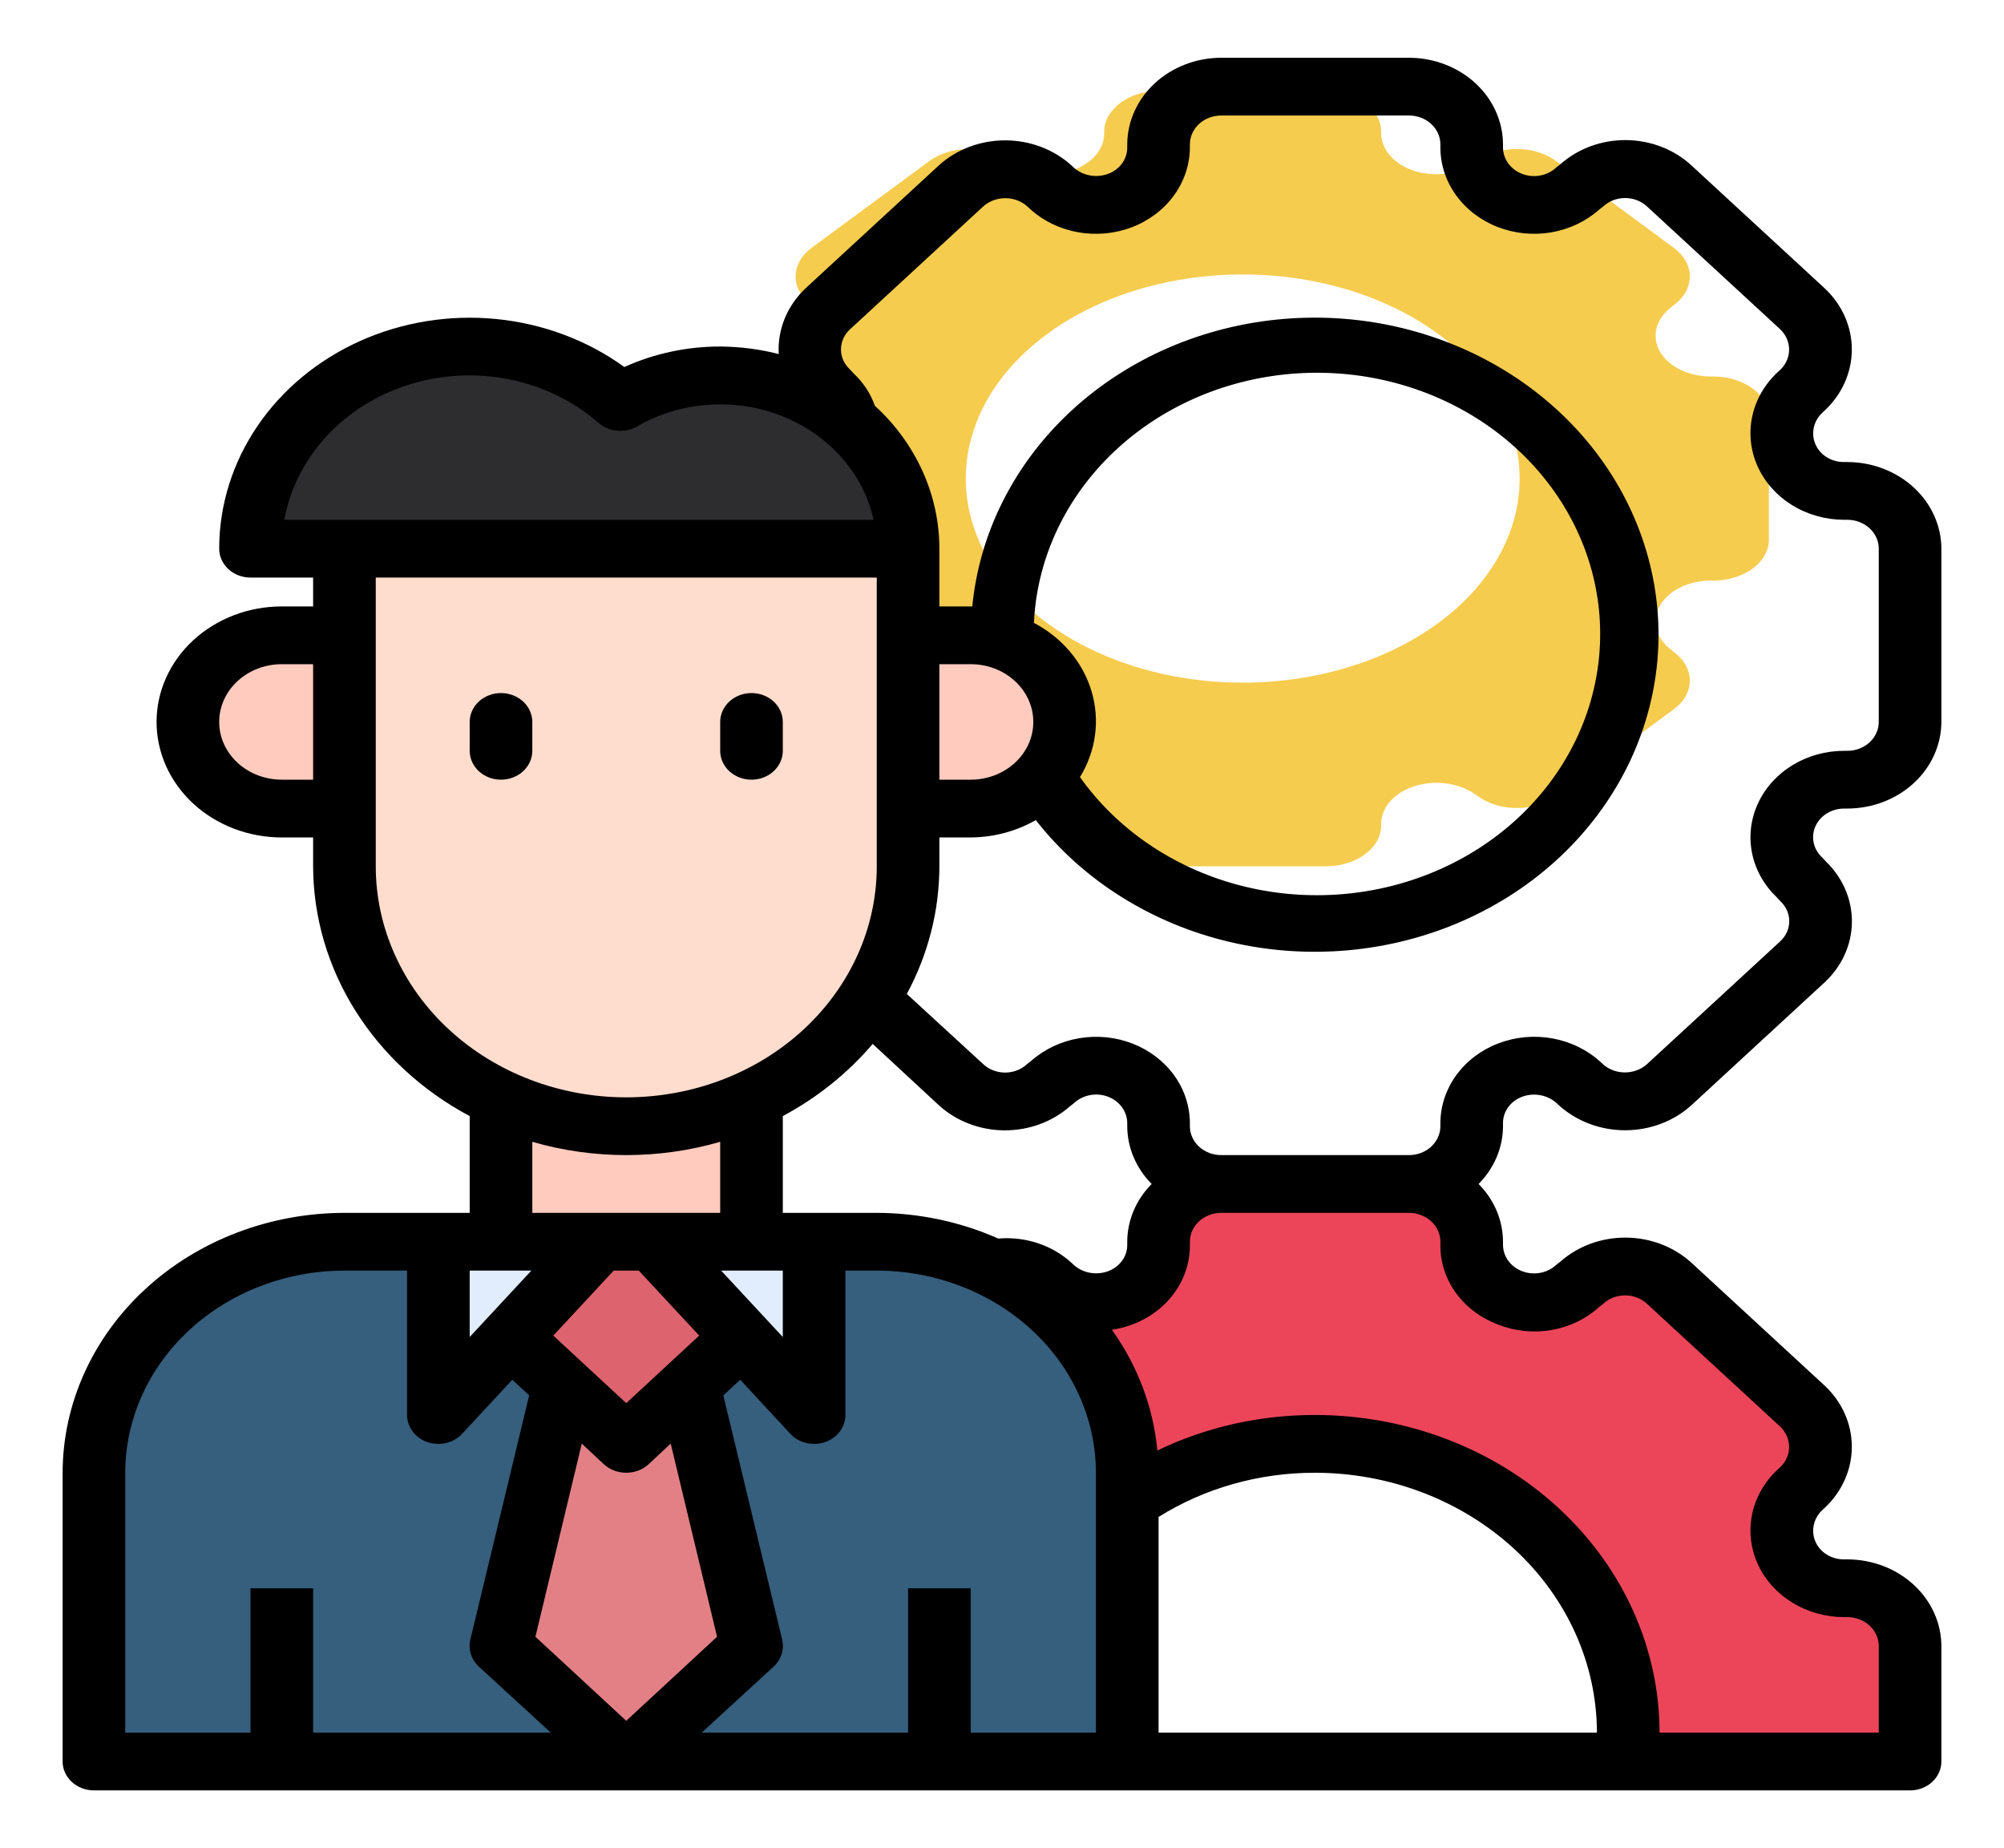 <svg width="77" height="71" viewBox="0 0 77 71" fill="none" xmlns="http://www.w3.org/2000/svg">
<path d="M73.391 63.234V67.672H62.502C62.538 67.306 62.562 66.94 62.562 66.562C62.562 63.62 61.295 60.798 59.039 58.718C56.782 56.638 53.722 55.469 50.531 55.469C47.34 55.469 44.28 56.638 42.024 58.718C39.768 60.798 38.5 63.62 38.5 66.562C38.5 66.94 38.524 67.306 38.56 67.672H27.672V63.234C27.674 62.647 27.928 62.083 28.379 61.667C28.83 61.252 29.441 61.017 30.078 61.016H30.198C30.673 61.014 31.136 60.883 31.53 60.639C31.924 60.395 32.231 60.049 32.412 59.645C32.593 59.24 32.641 58.796 32.549 58.367C32.457 57.937 32.229 57.543 31.895 57.233L31.811 57.144C31.588 56.939 31.411 56.695 31.29 56.426C31.169 56.158 31.107 55.87 31.107 55.58C31.107 55.289 31.169 55.001 31.29 54.733C31.411 54.465 31.588 54.221 31.811 54.016L36.924 49.301C37.147 49.095 37.411 48.932 37.702 48.82C37.993 48.709 38.305 48.652 38.62 48.652C38.935 48.652 39.248 48.709 39.539 48.82C39.83 48.932 40.094 49.095 40.317 49.301L40.413 49.378C40.749 49.687 41.177 49.897 41.643 49.981C42.108 50.066 42.59 50.022 43.029 49.855C43.467 49.688 43.842 49.405 44.107 49.042C44.371 48.679 44.514 48.252 44.516 47.814V47.703C44.517 47.115 44.772 46.552 45.222 46.136C45.673 45.721 46.284 45.486 46.922 45.484H54.141C54.778 45.486 55.389 45.721 55.84 46.136C56.291 46.552 56.545 47.115 56.547 47.703V47.814C56.549 48.252 56.691 48.679 56.956 49.042C57.22 49.405 57.595 49.688 58.034 49.855C58.472 50.022 58.954 50.066 59.42 49.981C59.885 49.897 60.313 49.687 60.65 49.378L60.746 49.301C60.968 49.095 61.233 48.932 61.524 48.82C61.815 48.709 62.127 48.652 62.442 48.652C62.757 48.652 63.069 48.709 63.361 48.82C63.652 48.932 63.916 49.095 64.139 49.301L69.252 54.016C69.475 54.221 69.652 54.465 69.773 54.733C69.893 55.001 69.956 55.289 69.956 55.58C69.956 55.87 69.893 56.158 69.773 56.426C69.652 56.695 69.475 56.939 69.252 57.144L69.168 57.233C68.833 57.543 68.606 57.937 68.514 58.367C68.422 58.796 68.469 59.24 68.65 59.645C68.832 60.049 69.139 60.395 69.532 60.639C69.926 60.883 70.39 61.014 70.864 61.016H70.984C71.622 61.017 72.233 61.252 72.684 61.667C73.135 62.083 73.389 62.647 73.391 63.234Z" fill="#EC455A"/>
<path d="M65.838 14.463H65.732C65.312 14.462 64.903 14.37 64.554 14.197C64.206 14.025 63.934 13.78 63.774 13.495C63.614 13.209 63.572 12.895 63.653 12.591C63.734 12.288 63.936 12.009 64.231 11.79L64.306 11.727C64.503 11.582 64.66 11.41 64.767 11.22C64.873 11.03 64.928 10.827 64.928 10.622C64.928 10.416 64.873 10.213 64.767 10.023C64.66 9.833 64.503 9.661 64.306 9.516L59.784 6.184C59.587 6.038 59.353 5.923 59.095 5.844C58.838 5.766 58.562 5.725 58.283 5.725C58.005 5.725 57.728 5.766 57.471 5.844C57.214 5.923 56.98 6.038 56.783 6.184L56.698 6.239C56.4 6.457 56.022 6.605 55.61 6.665C55.198 6.725 54.772 6.694 54.384 6.576C53.996 6.458 53.665 6.258 53.431 6.001C53.197 5.744 53.071 5.442 53.069 5.133V5.055C53.067 4.639 52.843 4.241 52.444 3.947C52.045 3.653 51.505 3.488 50.941 3.487H44.556C43.992 3.488 43.452 3.653 43.053 3.947C42.655 4.241 42.43 4.639 42.428 5.055V5.133C42.426 5.442 42.301 5.744 42.067 6.001C41.833 6.258 41.501 6.458 41.113 6.576C40.725 6.694 40.299 6.725 39.887 6.665C39.476 6.605 39.097 6.457 38.8 6.239L38.714 6.184C38.518 6.038 38.284 5.923 38.026 5.844C37.769 5.766 37.493 5.725 37.214 5.725C36.935 5.725 36.659 5.766 36.402 5.844C36.144 5.923 35.911 6.038 35.714 6.184L31.191 9.516C30.994 9.661 30.837 9.833 30.731 10.023C30.624 10.213 30.569 10.416 30.569 10.622C30.569 10.827 30.624 11.03 30.731 11.22C30.837 11.41 30.994 11.582 31.191 11.727L31.266 11.79C31.562 12.009 31.763 12.288 31.844 12.591C31.926 12.895 31.884 13.209 31.723 13.495C31.563 13.78 31.291 14.025 30.943 14.197C30.595 14.37 30.185 14.462 29.765 14.463H29.659C29.095 14.465 28.555 14.63 28.156 14.924C27.757 15.218 27.532 15.616 27.531 16.032V20.736C27.532 21.152 27.757 21.55 28.156 21.844C28.555 22.137 29.095 22.303 29.659 22.304H29.765C30.185 22.305 30.595 22.398 30.943 22.571C31.291 22.743 31.563 22.987 31.723 23.273C31.884 23.559 31.926 23.873 31.844 24.177C31.763 24.48 31.562 24.759 31.266 24.978L31.191 25.041C30.994 25.186 30.837 25.358 30.731 25.548C30.624 25.737 30.569 25.941 30.569 26.146C30.569 26.352 30.624 26.555 30.731 26.745C30.837 26.934 30.994 27.107 31.191 27.252L35.714 30.584C35.911 30.729 36.144 30.845 36.402 30.923C36.659 31.002 36.935 31.043 37.214 31.043C37.493 31.043 37.769 31.002 38.026 30.923C38.284 30.845 38.518 30.729 38.714 30.584L38.8 30.529C39.097 30.311 39.476 30.163 39.887 30.103C40.299 30.043 40.725 30.074 41.113 30.192C41.501 30.31 41.833 30.51 42.067 30.767C42.301 31.024 42.426 31.326 42.428 31.635V31.713C42.43 32.129 42.655 32.527 43.053 32.821C43.452 33.114 43.992 33.28 44.556 33.281H50.941C51.505 33.28 52.045 33.114 52.444 32.821C52.843 32.527 53.067 32.129 53.069 31.713V31.635C53.071 31.326 53.197 31.024 53.431 30.767C53.665 30.51 53.996 30.31 54.384 30.192C54.772 30.074 55.198 30.043 55.61 30.103C56.022 30.163 56.4 30.311 56.698 30.529L56.783 30.584C56.98 30.729 57.214 30.845 57.471 30.923C57.728 31.002 58.005 31.043 58.283 31.043C58.562 31.043 58.838 31.002 59.095 30.923C59.353 30.845 59.587 30.729 59.784 30.584L64.306 27.252C64.503 27.107 64.66 26.934 64.767 26.745C64.873 26.555 64.928 26.352 64.928 26.146C64.928 25.941 64.873 25.737 64.767 25.548C64.66 25.358 64.503 25.186 64.306 25.041L64.231 24.978C63.936 24.759 63.734 24.48 63.653 24.177C63.572 23.873 63.614 23.559 63.774 23.273C63.934 22.987 64.206 22.743 64.554 22.571C64.903 22.398 65.312 22.305 65.732 22.304H65.838C66.402 22.303 66.943 22.137 67.341 21.844C67.74 21.55 67.965 21.152 67.966 20.736V16.032C67.965 15.616 67.74 15.218 67.341 14.924C66.943 14.63 66.402 14.465 65.838 14.463ZM47.749 26.225C45.644 26.225 43.587 25.765 41.837 24.903C40.087 24.042 38.723 22.817 37.918 21.384C37.112 19.952 36.901 18.375 37.312 16.854C37.723 15.333 38.736 13.936 40.224 12.84C41.712 11.743 43.608 10.996 45.673 10.694C47.737 10.391 49.876 10.547 51.821 11.14C53.765 11.733 55.427 12.738 56.596 14.028C57.766 15.317 58.39 16.833 58.39 18.384C58.39 20.463 57.269 22.458 55.273 23.928C53.277 25.398 50.571 26.225 47.749 26.225Z" fill="#F6CC4F"/>
<path d="M13.234 47.703H33.688C36.24 47.703 38.688 48.638 40.493 50.303C42.298 51.967 43.312 54.224 43.312 56.578V67.672H3.609V56.578C3.609 54.224 4.623 51.967 6.428 50.303C8.234 48.638 10.682 47.703 13.234 47.703Z" fill="#365E7D"/>
<path d="M31.281 47.703V54.359C29.728 52.695 26.656 49.387 25.097 47.703H31.281ZM23.028 47.703C21.343 49.27 18.487 52.781 16.844 54.359V47.703H23.028Z" fill="#E1ECFD"/>
<path d="M26.469 53.25L28.875 63.234L24.062 67.672L19.25 63.234L21.656 53.25H26.469Z" fill="#E28086"/>
<path d="M28.502 51.375L24.063 55.469L19.623 51.375L23.028 47.703H25.097L28.502 51.375Z" fill="#DD636E"/>
<path d="M34.891 21.078H9.625C9.626 19.561 10.11 18.078 11.015 16.811C11.92 15.545 13.208 14.55 14.719 13.951C16.23 13.351 17.899 13.173 19.519 13.438C21.139 13.704 22.639 14.4 23.834 15.443C24.984 14.777 26.314 14.423 27.672 14.422C29.484 14.418 31.229 15.049 32.557 16.186V16.197C33.293 16.816 33.881 17.569 34.283 18.41C34.685 19.251 34.892 20.16 34.891 21.078Z" fill="#2D2D30"/>
<path d="M28.875 39.938H19.25V47.703H28.875V39.938Z" fill="#FFCBBE"/>
<path d="M13.234 21.078H34.891V33.281C34.891 35.929 33.75 38.469 31.719 40.341C29.689 42.214 26.934 43.266 24.062 43.266C21.191 43.266 18.436 42.214 16.406 40.341C14.375 38.469 13.234 35.929 13.234 33.281V21.078Z" fill="#FFDDCE"/>
<path d="M34.891 24.406H37.297C38.254 24.406 39.172 24.757 39.849 25.381C40.526 26.005 40.906 26.852 40.906 27.734C40.906 28.617 40.526 29.464 39.849 30.088C39.172 30.712 38.254 31.062 37.297 31.062H34.891V24.406Z" fill="#FFCBBE"/>
<path d="M13.234 31.062H10.828C9.871 31.062 8.953 30.712 8.276 30.088C7.599 29.464 7.219 28.617 7.219 27.734C7.219 26.852 7.599 26.005 8.276 25.381C8.953 24.757 9.871 24.406 10.828 24.406H13.234V31.062Z" fill="#FFCBBE"/>
<path d="M70.864 31.062H70.984C71.941 31.06 72.857 30.708 73.533 30.085C74.21 29.461 74.591 28.616 74.594 27.734V21.078C74.591 20.196 74.21 19.351 73.533 18.728C72.857 18.104 71.941 17.753 70.984 17.75H70.864C70.627 17.753 70.395 17.69 70.197 17.57C69.999 17.449 69.846 17.276 69.757 17.073C69.663 16.858 69.643 16.622 69.699 16.396C69.755 16.17 69.884 15.965 70.07 15.809L70.106 15.775C70.777 15.149 71.153 14.304 71.153 13.423C71.153 12.543 70.777 11.698 70.106 11.072L64.993 6.357C64.327 5.74 63.425 5.39 62.482 5.382C61.539 5.374 60.63 5.708 59.952 6.312L59.795 6.434C59.629 6.591 59.416 6.698 59.183 6.742C58.95 6.786 58.709 6.765 58.489 6.681C58.269 6.598 58.082 6.456 57.95 6.274C57.818 6.091 57.749 5.877 57.75 5.658V5.547C57.747 4.665 57.366 3.82 56.69 3.196C56.013 2.573 55.097 2.221 54.141 2.219H46.922C45.965 2.221 45.049 2.573 44.373 3.196C43.697 3.82 43.315 4.665 43.312 5.547V5.658C43.316 5.876 43.248 6.091 43.117 6.273C42.986 6.455 42.798 6.596 42.579 6.678C42.345 6.765 42.089 6.784 41.844 6.732C41.599 6.681 41.377 6.561 41.207 6.39L41.171 6.357C40.491 5.738 39.575 5.392 38.62 5.392C37.666 5.392 36.749 5.738 36.07 6.357L30.956 11.072C30.604 11.404 30.33 11.801 30.151 12.236C29.973 12.672 29.895 13.136 29.922 13.601C29.189 13.414 28.432 13.317 27.672 13.312C26.395 13.311 25.136 13.58 23.99 14.1C22.57 13.072 20.866 12.433 19.07 12.256C17.276 12.079 15.463 12.371 13.839 13.099C12.215 13.827 10.847 14.961 9.889 16.372C8.931 17.783 8.422 19.413 8.422 21.078C8.422 21.372 8.549 21.654 8.774 21.863C9 22.071 9.306 22.188 9.625 22.188H12.031V23.297H10.828C9.552 23.297 8.328 23.764 7.425 24.597C6.523 25.429 6.016 26.558 6.016 27.734C6.016 28.911 6.523 30.04 7.425 30.872C8.328 31.704 9.552 32.172 10.828 32.172H12.031V33.281C12.036 35.226 12.594 37.136 13.65 38.82C14.706 40.504 16.222 41.903 18.047 42.877V46.594H13.234C10.364 46.598 7.612 47.651 5.583 49.523C3.553 51.394 2.411 53.931 2.406 56.578V67.672C2.406 67.966 2.533 68.248 2.759 68.456C2.984 68.664 3.29 68.781 3.609 68.781H73.391C73.71 68.781 74.016 68.664 74.241 68.456C74.467 68.248 74.594 67.966 74.594 67.672V63.234C74.591 62.352 74.21 61.508 73.533 60.884C72.857 60.26 71.941 59.909 70.984 59.906H70.864C70.627 59.91 70.395 59.847 70.197 59.726C69.999 59.605 69.846 59.432 69.757 59.23C69.663 59.014 69.643 58.778 69.699 58.552C69.755 58.326 69.884 58.121 70.07 57.965L70.106 57.932C70.777 57.305 71.153 56.46 71.153 55.58C71.153 54.699 70.777 53.854 70.106 53.228L64.993 48.513C64.325 47.901 63.424 47.553 62.482 47.545C61.54 47.536 60.632 47.868 59.952 48.469L59.795 48.591C59.629 48.747 59.416 48.854 59.183 48.898C58.95 48.942 58.709 48.921 58.489 48.837C58.269 48.754 58.082 48.612 57.95 48.43C57.818 48.248 57.749 48.033 57.75 47.814V47.703C57.748 46.882 57.413 46.09 56.812 45.484C57.413 44.878 57.748 44.087 57.75 43.266V43.155C57.746 42.936 57.815 42.722 57.946 42.54C58.077 42.358 58.264 42.216 58.484 42.134C58.717 42.047 58.974 42.029 59.219 42.08C59.464 42.132 59.686 42.251 59.855 42.422L59.892 42.456C60.571 43.074 61.487 43.421 62.442 43.421C63.397 43.421 64.313 43.074 64.993 42.456L70.106 37.741C70.77 37.125 71.147 36.294 71.156 35.426C71.165 34.557 70.805 33.72 70.154 33.093L70.022 32.948C69.852 32.795 69.736 32.599 69.689 32.384C69.641 32.169 69.664 31.947 69.754 31.744C69.845 31.541 69.999 31.368 70.196 31.247C70.394 31.126 70.626 31.061 70.864 31.062ZM12.031 29.953H10.828C10.19 29.953 9.578 29.719 9.127 29.303C8.675 28.887 8.422 28.323 8.422 27.734C8.422 27.146 8.675 26.582 9.127 26.166C9.578 25.749 10.19 25.516 10.828 25.516H12.031V29.953ZM10.924 19.969C11.141 18.779 11.705 17.666 12.556 16.749C13.406 15.832 14.512 15.146 15.753 14.764C16.994 14.382 18.325 14.318 19.602 14.581C20.88 14.843 22.055 15.421 23.004 16.252C23.199 16.42 23.448 16.523 23.713 16.547C23.979 16.572 24.245 16.515 24.472 16.386C25.295 15.908 26.231 15.622 27.2 15.552C28.17 15.481 29.143 15.628 30.037 15.98C30.931 16.333 31.72 16.88 32.334 17.574C32.949 18.269 33.372 19.09 33.567 19.969H10.924ZM14.438 33.281V22.188H33.688V33.281C33.688 35.635 32.673 37.892 30.868 39.557C29.063 41.221 26.615 42.156 24.062 42.156C21.51 42.156 19.062 41.221 17.257 39.557C15.452 37.892 14.438 35.635 14.438 33.281ZM30.078 48.812V51.364L27.708 48.812H30.078ZM20.453 46.594V43.865C22.803 44.545 25.322 44.545 27.672 43.865V46.594H20.453ZM26.866 51.309L24.062 53.904L21.259 51.309L23.581 48.812H24.544L26.866 51.309ZM18.047 48.812H20.417L18.047 51.364V48.812ZM12.031 66.562V61.016H9.625V66.562H4.812V56.578C4.815 54.519 5.703 52.545 7.282 51.09C8.861 49.634 11.002 48.815 13.234 48.812H15.641V54.359C15.641 54.586 15.716 54.807 15.856 54.993C15.995 55.179 16.193 55.322 16.423 55.402C16.558 55.446 16.7 55.468 16.844 55.469C17.018 55.47 17.19 55.437 17.348 55.369C17.506 55.302 17.646 55.203 17.758 55.081L19.683 53.006L20.333 53.605L18.071 62.99C18.028 63.174 18.036 63.364 18.092 63.544C18.149 63.724 18.253 63.888 18.396 64.022L21.163 66.562H12.031ZM20.573 62.879L22.354 55.458L23.208 56.256C23.436 56.463 23.743 56.578 24.062 56.578C24.382 56.578 24.689 56.463 24.917 56.256L25.771 55.458L27.552 62.879L24.062 66.108L20.573 62.879ZM42.109 66.562H37.297V61.016H34.891V66.562H26.962L29.729 64.022C29.872 63.888 29.976 63.724 30.033 63.544C30.089 63.364 30.097 63.174 30.054 62.99L27.792 53.605L28.442 53.006L30.367 55.081C30.479 55.203 30.619 55.302 30.777 55.369C30.935 55.437 31.107 55.47 31.281 55.469C31.425 55.468 31.567 55.446 31.702 55.402C31.932 55.322 32.13 55.179 32.269 54.993C32.409 54.807 32.484 54.586 32.484 54.359V48.812H33.688C35.92 48.815 38.061 49.634 39.64 51.09C41.219 52.545 42.107 54.519 42.109 56.578V66.562ZM41.207 48.546L41.171 48.513C40.804 48.177 40.362 47.92 39.876 47.759C39.389 47.598 38.87 47.537 38.356 47.581C36.899 46.935 35.304 46.598 33.688 46.594H30.078V42.877C31.409 42.163 32.581 41.221 33.531 40.104L36.07 42.456C36.737 43.068 37.639 43.416 38.58 43.424C39.522 43.432 40.43 43.101 41.111 42.5L41.267 42.378C41.434 42.222 41.647 42.115 41.88 42.071C42.112 42.027 42.354 42.048 42.573 42.131C42.793 42.215 42.981 42.357 43.112 42.539C43.244 42.721 43.314 42.936 43.312 43.155V43.266C43.315 44.087 43.65 44.878 44.251 45.484C43.65 46.09 43.315 46.882 43.312 47.703V47.814C43.316 48.033 43.248 48.247 43.117 48.429C42.986 48.611 42.798 48.753 42.579 48.835C42.345 48.921 42.089 48.94 41.844 48.889C41.599 48.837 41.377 48.718 41.207 48.546ZM44.516 66.562V58.276C46.291 57.166 48.387 56.574 50.531 56.578C53.402 56.582 56.153 57.636 58.183 59.507C60.213 61.379 61.355 63.916 61.359 66.562H44.516ZM57.569 50.887C58.215 51.143 58.928 51.215 59.619 51.094C60.309 50.974 60.944 50.666 61.444 50.21L61.6 50.088C61.71 49.986 61.841 49.904 61.986 49.848C62.13 49.792 62.285 49.764 62.442 49.764C62.599 49.764 62.754 49.792 62.899 49.848C63.043 49.904 63.174 49.986 63.284 50.088L68.398 54.803C68.511 54.91 68.6 55.038 68.66 55.178C68.719 55.317 68.747 55.467 68.743 55.617C68.738 55.767 68.701 55.914 68.634 56.051C68.566 56.188 68.469 56.31 68.35 56.412L68.313 56.445C67.809 56.91 67.466 57.503 67.327 58.148C67.188 58.794 67.26 59.462 67.532 60.07C67.805 60.678 68.267 61.197 68.861 61.563C69.453 61.929 70.151 62.124 70.864 62.125H70.984C71.303 62.125 71.609 62.242 71.835 62.45C72.061 62.658 72.188 62.94 72.188 63.234V66.562H63.766C63.763 63.327 62.368 60.224 59.887 57.936C57.406 55.648 54.041 54.361 50.531 54.359C48.42 54.354 46.339 54.822 44.468 55.724C44.315 54.068 43.715 52.474 42.723 51.087C42.987 51.046 43.245 50.979 43.493 50.887C44.157 50.642 44.725 50.217 45.122 49.669C45.519 49.12 45.727 48.474 45.719 47.814V47.703C45.719 47.409 45.846 47.127 46.071 46.919C46.297 46.711 46.603 46.594 46.922 46.594H54.141C54.46 46.594 54.766 46.711 54.991 46.919C55.217 47.127 55.344 47.409 55.344 47.703V47.814C55.335 48.474 55.543 49.12 55.94 49.669C56.338 50.217 56.906 50.642 57.569 50.887ZM68.265 34.468L68.398 34.612C68.509 34.714 68.598 34.835 68.658 34.968C68.718 35.102 68.749 35.245 68.749 35.389C68.749 35.533 68.718 35.677 68.658 35.81C68.598 35.943 68.509 36.064 68.398 36.166L63.284 40.88C63.168 40.985 63.03 41.068 62.878 41.122C62.727 41.177 62.565 41.203 62.402 41.199C62.239 41.195 62.079 41.16 61.931 41.098C61.783 41.036 61.65 40.947 61.54 40.836L61.504 40.803C60.999 40.338 60.356 40.022 59.656 39.893C58.957 39.765 58.231 39.831 57.572 40.083C56.913 40.334 56.35 40.76 55.953 41.307C55.556 41.854 55.344 42.497 55.344 43.155V43.266C55.344 43.56 55.217 43.842 54.991 44.05C54.766 44.258 54.46 44.375 54.141 44.375H46.922C46.603 44.375 46.297 44.258 46.071 44.05C45.846 43.842 45.719 43.56 45.719 43.266V43.155C45.719 42.503 45.512 41.865 45.123 41.322C44.733 40.778 44.179 40.352 43.529 40.096C42.878 39.841 42.161 39.767 41.466 39.885C40.77 40.003 40.128 40.306 39.619 40.758L39.462 40.88C39.352 40.983 39.221 41.065 39.077 41.12C38.932 41.176 38.777 41.205 38.62 41.205C38.464 41.205 38.309 41.176 38.164 41.12C38.019 41.065 37.888 40.983 37.778 40.88L34.843 38.185C35.664 36.661 36.092 34.983 36.094 33.281V32.172H37.297C38.181 32.166 39.047 31.936 39.799 31.506C41.611 33.823 44.247 35.479 47.248 36.186C50.249 36.892 53.424 36.604 56.218 35.371C59.012 34.138 61.247 32.039 62.533 29.441C63.819 26.843 64.075 23.911 63.254 21.157C62.434 18.403 60.59 16.002 58.045 14.375C55.5 12.747 52.415 11.995 49.331 12.252C46.246 12.508 43.357 13.755 41.168 15.776C38.979 17.797 37.63 20.463 37.357 23.308C37.339 23.299 37.318 23.295 37.297 23.297H36.094V21.078C36.093 20.057 35.874 19.047 35.449 18.104C35.023 17.162 34.4 16.306 33.615 15.587C33.451 15.119 33.171 14.694 32.797 14.344L32.665 14.2C32.553 14.098 32.465 13.977 32.404 13.844C32.344 13.711 32.313 13.568 32.313 13.423C32.313 13.279 32.344 13.136 32.404 13.003C32.465 12.869 32.553 12.748 32.665 12.647L37.778 7.932C37.895 7.827 38.033 7.745 38.184 7.69C38.336 7.636 38.498 7.61 38.661 7.614C38.823 7.618 38.983 7.652 39.132 7.714C39.28 7.777 39.413 7.866 39.523 7.976L39.559 8.01C40.063 8.475 40.706 8.791 41.406 8.919C42.106 9.047 42.831 8.981 43.49 8.73C44.149 8.478 44.713 8.052 45.109 7.505C45.506 6.959 45.718 6.316 45.719 5.658V5.547C45.719 5.253 45.846 4.97 46.071 4.762C46.297 4.554 46.603 4.438 46.922 4.438H54.141C54.46 4.438 54.766 4.554 54.991 4.762C55.217 4.97 55.344 5.253 55.344 5.547V5.658C55.343 6.31 55.55 6.947 55.94 7.491C56.329 8.035 56.884 8.461 57.534 8.716C58.184 8.972 58.902 9.045 59.597 8.928C60.292 8.81 60.934 8.506 61.444 8.054L61.6 7.932C61.71 7.829 61.841 7.748 61.986 7.692C62.13 7.636 62.285 7.608 62.442 7.608C62.599 7.608 62.754 7.636 62.899 7.692C63.043 7.748 63.174 7.829 63.284 7.932L68.398 12.647C68.511 12.754 68.6 12.882 68.66 13.021C68.719 13.161 68.747 13.31 68.743 13.461C68.738 13.611 68.701 13.758 68.634 13.895C68.566 14.031 68.469 14.154 68.35 14.255L68.313 14.289C67.809 14.754 67.466 15.347 67.327 15.992C67.188 16.637 67.26 17.306 67.532 17.914C67.805 18.522 68.267 19.041 68.861 19.407C69.453 19.773 70.151 19.968 70.864 19.969H70.984C71.303 19.969 71.609 20.086 71.835 20.294C72.061 20.502 72.188 20.784 72.188 21.078V27.734C72.188 28.029 72.061 28.311 71.835 28.519C71.609 28.727 71.303 28.844 70.984 28.844H70.864C70.157 28.843 69.466 29.034 68.876 29.393C68.286 29.753 67.824 30.264 67.547 30.863C67.27 31.463 67.19 32.124 67.318 32.766C67.446 33.407 67.775 33.999 68.265 34.468ZM36.094 29.953V25.516H37.297C37.935 25.516 38.547 25.749 38.998 26.166C39.45 26.582 39.703 27.146 39.703 27.734C39.703 28.323 39.45 28.887 38.998 29.303C38.547 29.719 37.935 29.953 37.297 29.953H36.094ZM39.727 23.929C39.837 21.539 40.87 19.264 42.638 17.514C44.407 15.764 46.795 14.654 49.373 14.384C51.951 14.114 54.548 14.702 56.697 16.042C58.846 17.382 60.405 19.386 61.094 21.692C61.782 23.998 61.555 26.456 60.452 28.621C59.35 30.786 57.445 32.517 55.08 33.502C52.716 34.486 50.048 34.66 47.557 33.991C45.067 33.322 42.917 31.855 41.496 29.853C42.112 28.851 42.272 27.665 41.94 26.554C41.609 25.443 40.813 24.499 39.727 23.929Z" fill="black"/>
<path d="M19.25 26.625C18.931 26.625 18.625 26.742 18.399 26.95C18.174 27.158 18.047 27.44 18.047 27.734V28.844C18.047 29.138 18.174 29.42 18.399 29.628C18.625 29.836 18.931 29.953 19.25 29.953C19.569 29.953 19.875 29.836 20.101 29.628C20.326 29.42 20.453 29.138 20.453 28.844V27.734C20.453 27.44 20.326 27.158 20.101 26.95C19.875 26.742 19.569 26.625 19.25 26.625ZM28.875 29.953C29.194 29.953 29.5 29.836 29.726 29.628C29.951 29.42 30.078 29.138 30.078 28.844V27.734C30.078 27.44 29.951 27.158 29.726 26.95C29.5 26.742 29.194 26.625 28.875 26.625C28.556 26.625 28.25 26.742 28.024 26.95C27.799 27.158 27.672 27.44 27.672 27.734V28.844C27.672 29.138 27.799 29.42 28.024 29.628C28.25 29.836 28.556 29.953 28.875 29.953Z" fill="black"/>
</svg>
